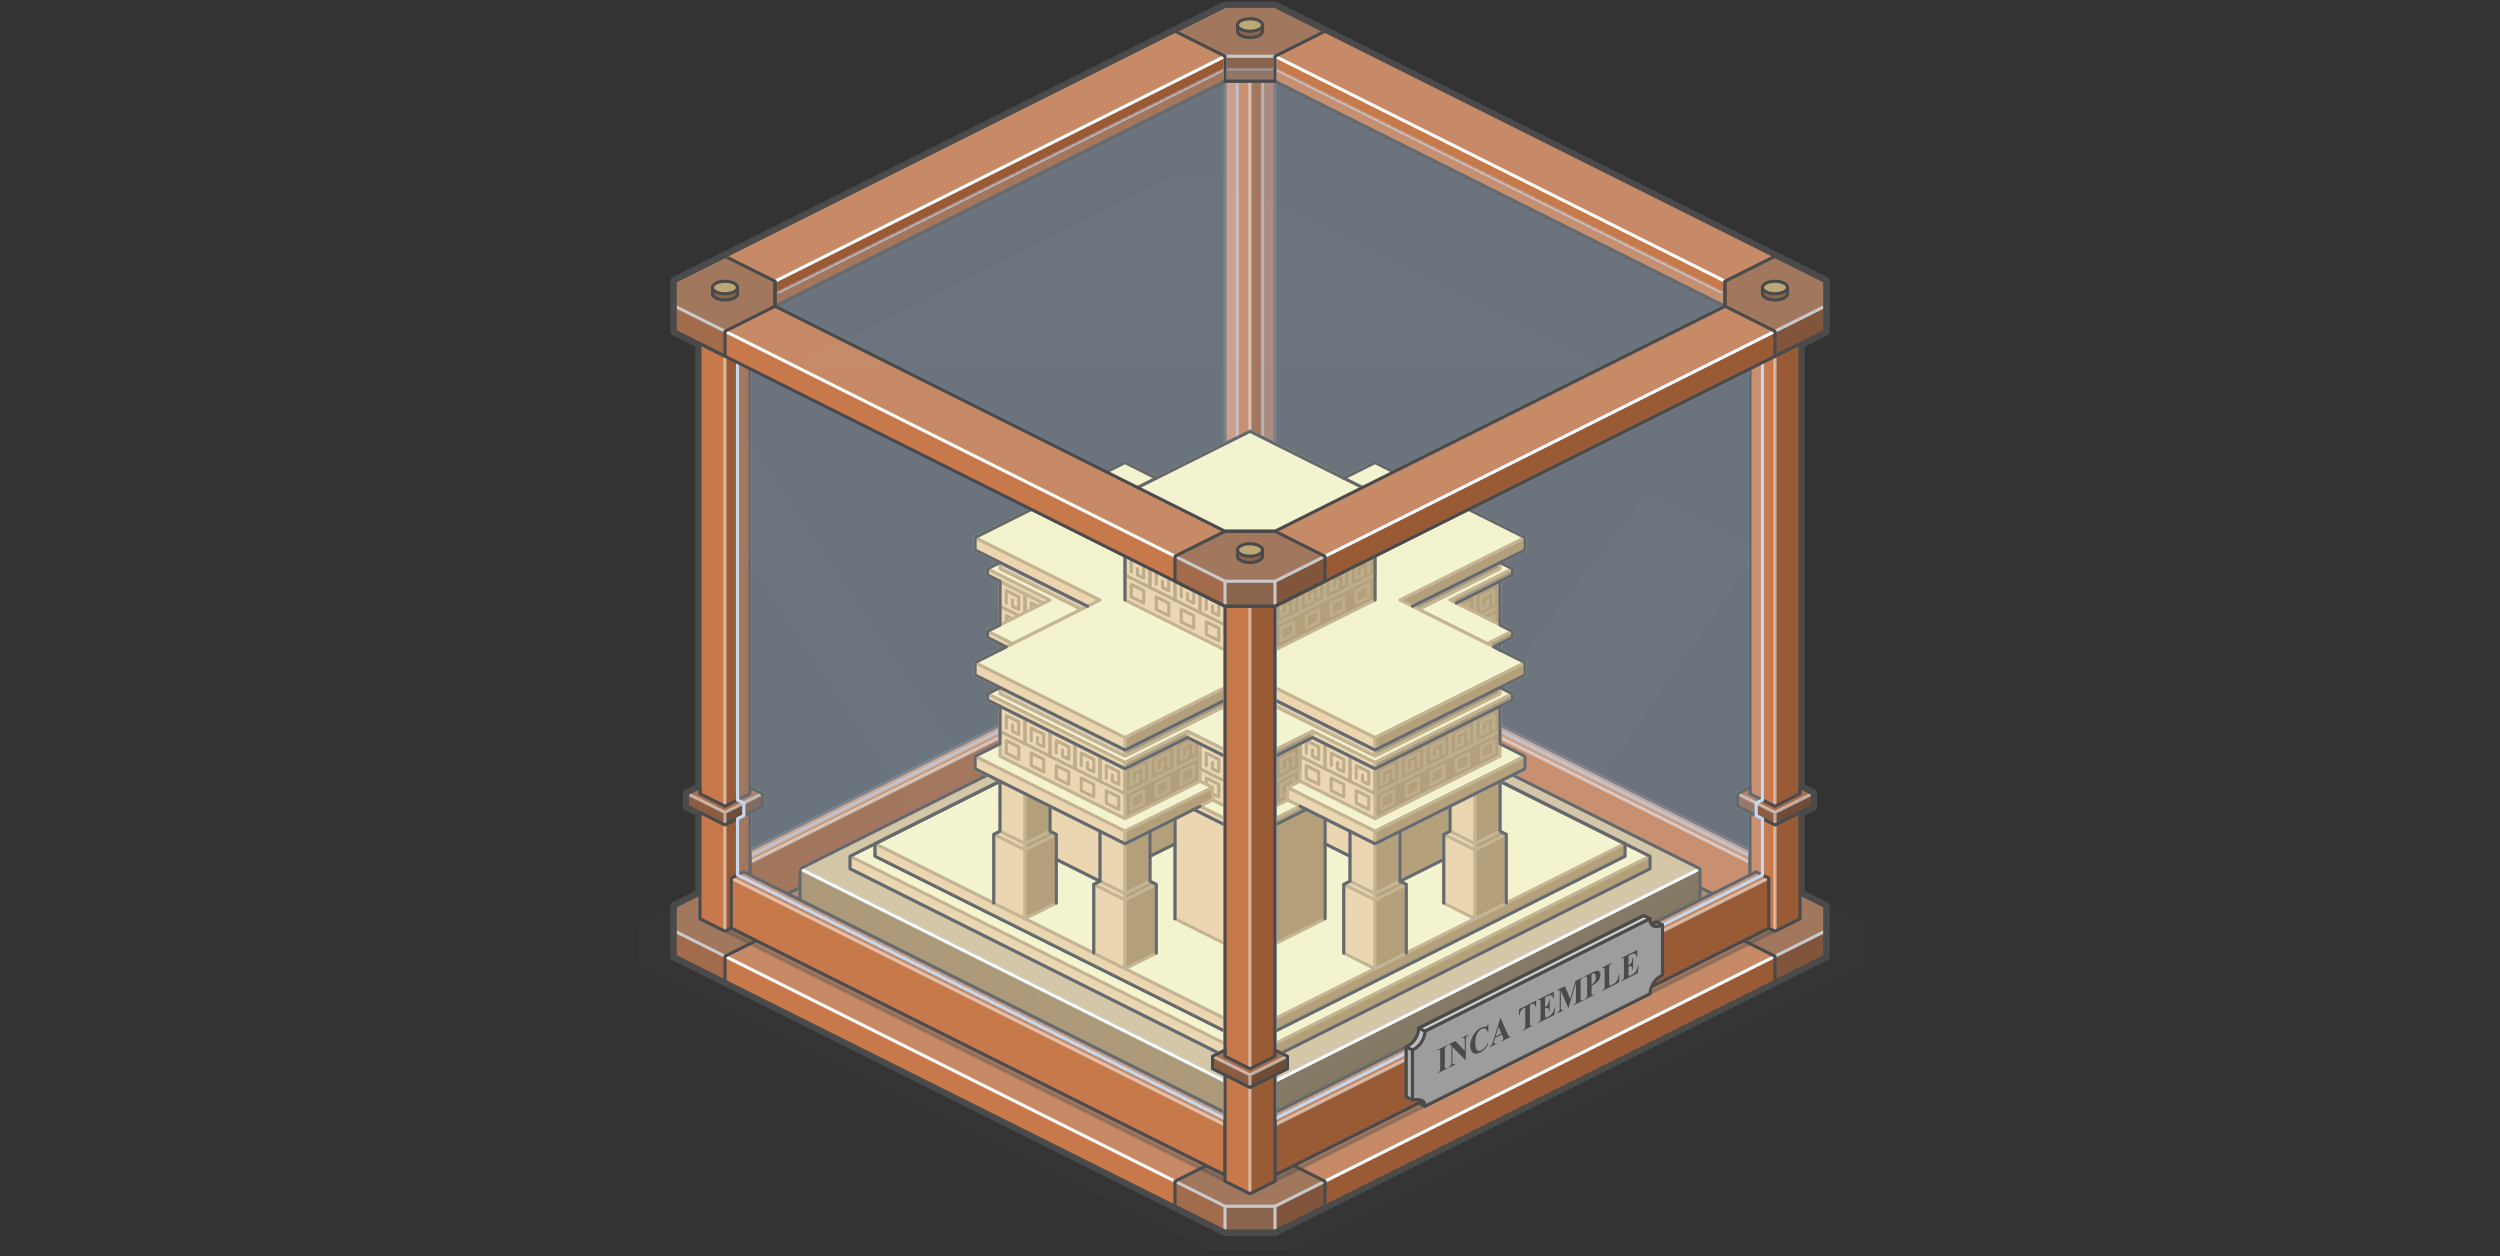 <?xml version="1.0" encoding="UTF-8"?>
<svg width="800px" height="402px" viewBox="0 0 800 402" version="1.1" xmlns="http://www.w3.org/2000/svg" xmlns:xlink="http://www.w3.org/1999/xlink">
    <rect x="0" y="0" width="800" height="402" fill="#333333" stroke="none"/>
    <!-- Generator: Sketch 53.2 (72643) - https://sketchapp.com -->
    <title>5-0</title>
    <desc>Created with Sketch.</desc>
    <defs>
        <polygon id="path-1" points="0 184 0 166 2 165 2 161 0 160 0 0 160 80 156 82 156 240 152 242 152 246 156 248 156 262"></polygon>
        <polygon id="path-3" points="0 184 0 166 2 165 2 161 0 160 0 0 160 80 156 82 156 240 152 242 152 246 156 248 156 262"></polygon>
        <polygon id="path-5" points="0 72 144 0 160 0 304 72 304 76 160 148 144 148 0 76"></polygon>
    </defs>
    <g id="5-0" stroke="none" stroke-width="1" fill="none" fill-rule="evenodd">
        <g id="INCA-TEMPLE" transform="translate(205, 2)">
            <polygon id="Path-25" stroke="#4A4A4A" stroke-width="3" stroke-linecap="round" stroke-linejoin="round" points="11 88 11 104 19 108 19 250 15 252 15 256 19 258 19 284 11 288 11 304 187 392 203 392 379 304 379 288 371 284 371 258 375 256 375 252 371 250 371 108 379 104 379 88 203 0 187 0"></polygon>
            <polygon id="Path-24" stroke="#4A4A4A" fill="#4A4A4A" opacity="0.1" stroke-linecap="round" stroke-linejoin="round" points="-6.31088724e-30 294 -6.31088724e-30 306 183 398 207 398 391 306 391 294 195 196"></polygon>
            <g id="底座" transform="translate(11, 200)">
                <polygon id="Path-128" fill="#C68A67" points="2.27456942e-13 88 0 96 176 184 192 184 368 96 368 88 192 0 176 0"></polygon>
                <rect id="Rectangle-6" fill="#A76F4F" x="176" y="184" width="16" height="8"></rect>
                <polygon id="Path-129" fill="#C7794C" points="0 96 0 104 176 192 176 184"></polygon>
                <polygon id="Path-129-Copy" fill="#995A36" transform="translate(280, 144) scale(-1, 1) translate(-280, -144) " points="192 96 192 104 368 192 368 184"></polygon>
                <polyline id="Path-130" stroke="#FFFFFF" stroke-linecap="round" stroke-linejoin="round" points="0 96 176 184 192 184 368 96"></polyline>
                <path d="M176,184 L176,192" id="Path-131" stroke="#FFFFFF" stroke-linecap="round" stroke-linejoin="round"></path>
                <path d="M192,184 L192,192" id="Path-131-Copy" stroke="#FFFFFF" stroke-linecap="round" stroke-linejoin="round"></path>
                <polygon id="Path-11" stroke="#4A4A4A" stroke-linecap="round" stroke-linejoin="round" points="0 104 0 88 176 0 192 0 368 88 368 104 192 192 176 192"></polygon>
                <polygon id="Path-17" stroke="#4A4A4A" fill-opacity="0.3" fill="#4A4A4A" stroke-linecap="round" stroke-linejoin="round" points="176 168 160 176 160 184 176 192 192 192 208 184 208 176 192 168"></polygon>
                <polygon id="Path-18" stroke="#4A4A4A" fill-opacity="0.3" fill="#4A4A4A" stroke-linecap="round" stroke-linejoin="round" points="336 96 352 104 352 112 368 104 368 88 352 80 336 88"></polygon>
                <polygon id="Path-19" stroke="#4A4A4A" fill-opacity="0.3" fill="#4A4A4A" stroke-linecap="round" stroke-linejoin="round" points="160 8 176 16 176 24 192 24 192 16 208 8 192 0 176 0"></polygon>
                <polygon id="Path-20" stroke="#4A4A4A" fill-opacity="0.3" fill="#4A4A4A" stroke-linecap="round" stroke-linejoin="round" points="32 88 16 80 0 88 0 104 16 112 16 104 32 96"></polygon>
                <polygon id="Path-166" stroke="#4A4A4A" fill="#4A4A4A" opacity="0.3" stroke-linecap="round" stroke-linejoin="round" points="8 92 184 180 360 92 184 4"></polygon>
            </g>
            <g id="玻璃罩后面" transform="translate(31, 8)">
                <g id="一根柱子" transform="translate(152, 0)">
                    <g id="Group-3" transform="translate(4, 0)">
                        <polygon id="Path-124" fill="#C7794C" points="0 0 0 200 8 204 8 4"></polygon>
                        <polygon id="Path-124-Copy" fill="#995A36" transform="translate(12, 102) scale(-1, 1) translate(-12, -102) " points="8 0 8 200 16 204 16 4"></polygon>
                        <path d="M8,4 L8,204" id="Path-123" stroke="#FFFFFF" opacity="0.5" stroke-linecap="round" stroke-linejoin="round"></path>
                        <polygon id="Path-8" stroke="#4A4A4A" stroke-linecap="round" stroke-linejoin="round" points="0 0 0 200 8 204 16 200 16 0 8 4"></polygon>
                    </g>
                    <g id="Group-4" transform="translate(0, 158)">
                        <polygon id="Path-125" fill="#A56F50" points="4 2 12 6 20 2 20 0 24 2 12 8 0 2 4 0"></polygon>
                        <polygon id="Path-126" fill="#8A5D43" points="0 2 0 6 12 12 12 8"></polygon>
                        <polygon id="Path-126-Copy" fill="#6F4C37" transform="translate(18, 7) scale(-1, 1) translate(-18, -7) " points="12 2 12 6 24 12 24 8"></polygon>
                        <polyline id="Path-9" stroke="#FFFFFF" opacity="0.5" stroke-linecap="round" stroke-linejoin="round" points="0 2 12 8 24 2 12 8 12 12"></polyline>
                        <polygon id="Path-10" stroke="#4A4A4A" stroke-linecap="round" stroke-linejoin="round" points="4 5.68434189e-14 0 2 0 6 12 12 24 6 24 2 20 0 20 2 12 6 4 2"></polygon>
                    </g>
                </g>
                <g id="Group-7-Copy" transform="translate(4, 185)">
                    <polygon id="Path-162" fill="#995A36" transform="translate(79, 49.5) scale(-1, 1) translate(-79, -49.5) " points="0 18 0 2 158 81 158 97"></polygon>
                    <polygon id="Path-163" fill="#C68A67" transform="translate(79, 40.5) scale(-1, 1) translate(-79, -40.5) " points="0 2 4 0 158 77 158 81"></polygon>
                    <path d="M0,2 L158,81" id="Path-164" stroke="#FFFFFF" opacity="0.5" stroke-linecap="round" stroke-linejoin="round" transform="translate(79, 41.5) scale(-1, 1) translate(-79, -41.5) "></path>
                    <polygon id="Path-165" stroke="#4A4A4A" stroke-linecap="round" stroke-linejoin="round" transform="translate(79, 48.5) scale(-1, 1) translate(-79, -48.5) " points="4 0 0 2 0 18 158 97 158 77"></polygon>
                </g>
                <g id="Group-6" transform="translate(166, 185)">
                    <polygon id="Path-162" fill="#C7794C" points="0 18 0 2 158 81 158 97"></polygon>
                    <polygon id="Path-163" fill="#C68A67" points="0 2 4 0 158 77 158 81"></polygon>
                    <path d="M0,2 L158,81" id="Path-164" stroke="#FFFFFF" opacity="0.5" stroke-linecap="round" stroke-linejoin="round"></path>
                    <polygon id="Path-165" stroke="#4A4A4A" stroke-linecap="round" stroke-linejoin="round" points="4 0 0 2 0 18 158 97 158 77"></polygon>
                </g>
                <polygon id="Path-127" stroke-opacity="0.49" stroke="#C3E0FF" fill-opacity="0.2" fill="#D1E8FF" stroke-linecap="round" stroke-linejoin="round" points="168 186 168 168 170 167 170 163 168 162 168 2 328 82 324 84 324 242 320 244 320 248 324 250 324 264"></polygon>
                <polygon id="Path-127-Copy" stroke-opacity="0.49" stroke="#C3E0FF" fill-opacity="0.2" fill="#D1E8FF" stroke-linecap="round" stroke-linejoin="round" transform="translate(80, 133) scale(-1, 1) translate(-80, -133) " points="0 186 0 168 2 167 2 163 0 162 0 2 160 82 156 84 156 242 152 244 152 248 156 250 156 264"></polygon>
            </g>
            <g id="Group-2" transform="translate(51, 204)">
                <polygon id="Path-121" fill="#D6BF92" points="0 72 144 144 288 72 144 0"></polygon>
                <polygon id="Path-122" fill="#A48659" points="0 72 0 88 144 160 144 144"></polygon>
                <polygon id="Path-122-Copy" fill="#725E3F" transform="translate(216, 116) scale(-1, 1) translate(-216, -116) " points="144 72 144 88 288 160 288 144"></polygon>
                <polyline id="Path-6" stroke="#FFFFFF" stroke-linecap="round" stroke-linejoin="round" points="0 72 144 144 288 72 144 144 144 152 144 160"></polyline>
                <polygon id="Path-7" stroke="#4A4A4A" stroke-linecap="round" stroke-linejoin="round" points="0 88 144 160 288 88 288 72 144 0 0 72"></polygon>
            </g>
            <g id="0" transform="translate(67, 136)" stroke-linecap="round" stroke-linejoin="round">
                <g id="Group" transform="translate(0, 72)">
                    <polygon id="Path-4" stroke="#C3A877" fill="#FCF7C3" points="0 64 128 0 256 64 128 128"></polygon>
                    <polygon id="Path-120" stroke="#C3A877" fill="#FCF7C3" points="128 120 8 60 128 0 248 60"></polygon>
                    <polygon id="Path-2" stroke="#C3A877" fill="#F3D29D" points="8 60 8 64 128 124 128 120"></polygon>
                    <polygon id="Path-2-Copy-2" stroke="#C3A877" fill="#F3D29D" points="0 64 0 68 128 132 128 128"></polygon>
                    <polygon id="Path-2-Copy" stroke="#C3A877" fill="#AD8D58" transform="translate(188, 92) scale(-1, 1) translate(-188, -92) " points="128 60 128 64 248 124 248 120"></polygon>
                    <polygon id="Path-2-Copy-3" stroke="#C3A877" fill="#AD8D58" transform="translate(192, 98) scale(-1, 1) translate(-192, -98) " points="128 64 128 68 256 132 256 128"></polygon>
                    <polygon id="Path-3" stroke="#4A4A4A" points="128 124 248 64 248 60 128 0 8 60 8 64"></polygon>
                    <polygon id="Path-5" stroke="#4A4A4A" points="0 64 0 68 128 132 256 68 256 64 128 0"></polygon>
                </g>
                <g id="屋顶" transform="translate(40, 0)">
                    <path d="M136,106 L136,144 L112,132 L112,92 L136,104 L136,106 Z M88,82 L88,120 L64,108 L64,68 L88,80 L88,82 Z" id="Combined-Shape-Copy-3" stroke="#C3A877" fill="#F3D29D"></path>
                    <path d="M112,106 L112,144 L88,132 L88,92 L112,104 L112,106 Z M64,82 L64,120 L40,108 L40,68 L64,80 L64,82 Z" id="Combined-Shape-Copy-2" stroke="#C3A877" fill="#AD8D58" transform="translate(76, 106) scale(-1, 1) translate(-76, -106) "></path>
                    <path d="M88,130 L88,168 L64,156 L64,116 L88,128 L88,130 Z M40,106 L40,144 L16,132 L16,92 L40,104 L40,106 Z" id="Combined-Shape" stroke="#C3A877" fill="#F3D29D"></path>
                    <path d="M160,130 L160,168 L136,156 L136,116 L160,128 L160,130 Z M112,106 L112,144 L88,132 L88,92 L112,104 L112,106 Z" id="Combined-Shape-Copy" stroke="#C3A877" fill="#AD8D58" transform="translate(124, 130) scale(-1, 1) translate(-124, -130) "></path>
                    <g id="Group-20" transform="translate(6, 104)" stroke="#C3A877">
                        <polygon id="Path-101" fill="#F3D29D" points="2 0 2 24 10 28 10 4"></polygon>
                        <polygon id="Path-101-Copy" fill="#AD8D58" transform="translate(14, 14) scale(-1, 1) translate(-14, -14) " points="10 0 10 24 18 28 18 4"></polygon>
                        <polygon id="Path-102" fill="#F3D29D" points="2 24 0 25 10 30 10 28"></polygon>
                        <polygon id="Path-103" fill="#AD8D58" points="10 28 18 24 20 25 10 30"></polygon>
                        <polygon id="Path-104" fill="#F3D29D" points="10 30 10 52 0 47 0 25"></polygon>
                        <polygon id="Path-104-Copy" fill="#AD8D58" transform="translate(15, 38.5) scale(-1, 1) translate(-15, -38.5) " points="20 30 20 52 10 47 10 25"></polygon>
                    </g>
                    <g id="Group-20-Copy-3" transform="translate(150, 104)" stroke="#C3A877">
                        <polygon id="Path-101" fill="#F3D29D" points="2 0 2 24 10 28 10 4"></polygon>
                        <polygon id="Path-101-Copy" fill="#AD8D58" transform="translate(14, 14) scale(-1, 1) translate(-14, -14) " points="10 0 10 24 18 28 18 4"></polygon>
                        <polygon id="Path-102" fill="#F3D29D" points="2 24 0 25 10 30 10 28"></polygon>
                        <polygon id="Path-103" fill="#AD8D58" points="10 28 18 24 20 25 10 30"></polygon>
                        <polygon id="Path-104" fill="#F3D29D" points="10 30 10 52 0 47 0 25"></polygon>
                        <polygon id="Path-104-Copy" fill="#AD8D58" transform="translate(15, 38.5) scale(-1, 1) translate(-15, -38.5) " points="20 30 20 52 10 47 10 25"></polygon>
                    </g>
                    <g id="Group-20-Copy" transform="translate(38, 120)" stroke="#C3A877">
                        <polygon id="Path-101" fill="#F3D29D" points="2 0 2 24 10 28 10 4"></polygon>
                        <polygon id="Path-101-Copy" fill="#AD8D58" transform="translate(14, 14) scale(-1, 1) translate(-14, -14) " points="10 0 10 24 18 28 18 4"></polygon>
                        <polygon id="Path-102" fill="#F3D29D" points="2 24 0 25 10 30 10 28"></polygon>
                        <polygon id="Path-103" fill="#AD8D58" points="10 28 18 24 20 25 10 30"></polygon>
                        <polygon id="Path-104" fill="#F3D29D" points="10 30 10 52 0 47 0 25"></polygon>
                        <polygon id="Path-104-Copy" fill="#AD8D58" transform="translate(15, 38.5) scale(-1, 1) translate(-15, -38.5) " points="20 30 20 52 10 47 10 25"></polygon>
                    </g>
                    <g id="Group-20-Copy-2" transform="translate(118, 120)" stroke="#C3A877">
                        <polygon id="Path-101" fill="#F3D29D" points="2 0 2 24 10 28 10 4"></polygon>
                        <polygon id="Path-101-Copy" fill="#AD8D58" transform="translate(14, 14) scale(-1, 1) translate(-14, -14) " points="10 0 10 24 18 28 18 4"></polygon>
                        <polygon id="Path-102" fill="#F3D29D" points="2 24 0 25 10 30 10 28"></polygon>
                        <polygon id="Path-103" fill="#AD8D58" points="10 28 18 24 20 25 10 30"></polygon>
                        <polygon id="Path-104" fill="#F3D29D" points="10 30 10 52 0 47 0 25"></polygon>
                        <polygon id="Path-104-Copy" fill="#AD8D58" transform="translate(15, 38.5) scale(-1, 1) translate(-15, -38.5) " points="20 30 20 52 10 47 10 25"></polygon>
                    </g>
                    <g id="Group-19" transform="translate(8, 48)">
                        <g id="Group-13-Copy">
                            <polygon id="Path-83" stroke="#C3A877" fill="#F3D29D" points="0 16 0 0 40 20 40 36"></polygon>
                            <g id="Group-15" stroke="#B99F70">
                                <g id="Group-14-Copy-5">
                                    <polygon id="Path-90" points="0 8 0 0 8 4 8 12"></polygon>
                                    <polyline id="Path-91" points="2 7 2 3 6 5 6 9 4 8 4 6"></polyline>
                                </g>
                                <g id="Group-14-Copy-6" transform="translate(8, 4)">
                                    <polygon id="Path-90" points="0 8 0 0 8 4 8 12"></polygon>
                                    <polyline id="Path-91" points="2 7 2 3 6 5 6 9 4 8 4 6"></polyline>
                                </g>
                                <g id="Group-14-Copy-7" transform="translate(16, 8)">
                                    <polygon id="Path-90" points="0 8 0 0 8 4 8 12"></polygon>
                                    <polyline id="Path-91" points="2 7 2 3 6 5 6 9 4 8 4 6"></polyline>
                                </g>
                                <g id="Group-14-Copy-8" transform="translate(24, 12)">
                                    <polygon id="Path-90" points="0 8 0 0 8 4 8 12"></polygon>
                                    <polyline id="Path-91" points="2 7 2 3 6 5 6 9 4 8 4 6"></polyline>
                                </g>
                                <g id="Group-14-Copy-9" transform="translate(32, 16)">
                                    <polygon id="Path-90" points="0 8 0 0 8 4 8 12"></polygon>
                                    <polyline id="Path-91" points="2 7 2 3 6 5 6 9 4 8 4 6"></polyline>
                                </g>
                            </g>
                            <g id="Group-17" transform="translate(2, 11)" stroke="#B99F70">
                                <polygon id="Path-92" points="0 0 2.27373675e-13 4 4 6 4 2"></polygon>
                                <polygon id="Path-92-Copy" points="8 4 8 8 12 10 12 6"></polygon>
                                <polygon id="Path-92-Copy-2" points="16 8 16 12 20 14 20 10"></polygon>
                                <polygon id="Path-92-Copy-3" points="24 12 24 16 28 18 28 14"></polygon>
                                <polygon id="Path-92-Copy-4" points="32 16 32 20 36 22 36 18"></polygon>
                            </g>
                        </g>
                        <g id="Group-13-Copy-3" transform="translate(0, 20)">
                            <polygon id="Path-83" stroke="#C3A877" fill="#F3D29D" points="0 16 0 0 40 20 40 36"></polygon>
                            <g id="Group-15" stroke="#B99F70">
                                <g id="Group-14-Copy-5">
                                    <polygon id="Path-90" points="0 8 0 0 8 4 8 12"></polygon>
                                    <polyline id="Path-91" points="2 7 2 3 6 5 6 9 4 8 4 6"></polyline>
                                </g>
                                <g id="Group-14-Copy-6" transform="translate(8, 4)">
                                    <polygon id="Path-90" points="0 8 0 0 8 4 8 12"></polygon>
                                    <polyline id="Path-91" points="2 7 2 3 6 5 6 9 4 8 4 6"></polyline>
                                </g>
                                <g id="Group-14-Copy-7" transform="translate(16, 8)">
                                    <polygon id="Path-90" points="0 8 0 0 8 4 8 12"></polygon>
                                    <polyline id="Path-91" points="2 7 2 3 6 5 6 9 4 8 4 6"></polyline>
                                </g>
                                <g id="Group-14-Copy-8" transform="translate(24, 12)">
                                    <polygon id="Path-90" points="0 8 0 0 8 4 8 12"></polygon>
                                    <polyline id="Path-91" points="2 7 2 3 6 5 6 9 4 8 4 6"></polyline>
                                </g>
                                <g id="Group-14-Copy-9" transform="translate(32, 16)">
                                    <polygon id="Path-90" points="0 8 0 0 8 4 8 12"></polygon>
                                    <polyline id="Path-91" points="2 7 2 3 6 5 6 9 4 8 4 6"></polyline>
                                </g>
                            </g>
                            <g id="Group-17" transform="translate(2, 11)" stroke="#B99F70">
                                <polygon id="Path-92" points="0 0 2.27373675e-13 4 4 6 4 2"></polygon>
                                <polygon id="Path-92-Copy" points="8 4 8 8 12 10 12 6"></polygon>
                                <polygon id="Path-92-Copy-2" points="16 8 16 12 20 14 20 10"></polygon>
                                <polygon id="Path-92-Copy-3" points="24 12 24 16 28 18 28 14"></polygon>
                                <polygon id="Path-92-Copy-4" points="32 16 32 20 36 22 36 18"></polygon>
                            </g>
                        </g>
                        <g id="Group-14" transform="translate(120, 0)">
                            <polygon id="Path-83" stroke="#C3A877" fill="#AD8D58" transform="translate(20, 18) scale(-1, 1) translate(-20, -18) " points="0 16 0 0 40 20 40 36"></polygon>
                            <g id="Group-15" transform="translate(20, 14) scale(-1, 1) translate(-20, -14) " stroke="#B99F70">
                                <g id="Group-14-Copy-5">
                                    <polygon id="Path-90" points="0 8 0 0 8 4 8 12"></polygon>
                                    <polyline id="Path-91" points="2 7 2 3 6 5 6 9 4 8 4 6"></polyline>
                                </g>
                                <g id="Group-14-Copy-6" transform="translate(8, 4)">
                                    <polygon id="Path-90" points="0 8 0 0 8 4 8 12"></polygon>
                                    <polyline id="Path-91" points="2 7 2 3 6 5 6 9 4 8 4 6"></polyline>
                                </g>
                                <g id="Group-14-Copy-7" transform="translate(16, 8)">
                                    <polygon id="Path-90" points="0 8 0 0 8 4 8 12"></polygon>
                                    <polyline id="Path-91" points="2 7 2 3 6 5 6 9 4 8 4 6"></polyline>
                                </g>
                                <g id="Group-14-Copy-8" transform="translate(24, 12)">
                                    <polygon id="Path-90" points="0 8 0 0 8 4 8 12"></polygon>
                                    <polyline id="Path-91" points="2 7 2 3 6 5 6 9 4 8 4 6"></polyline>
                                </g>
                                <g id="Group-14-Copy-9" transform="translate(32, 16)">
                                    <polygon id="Path-90" points="0 8 0 0 8 4 8 12"></polygon>
                                    <polyline id="Path-91" points="2 7 2 3 6 5 6 9 4 8 4 6"></polyline>
                                </g>
                            </g>
                            <g id="Group-17" transform="translate(20, 22) scale(-1, 1) translate(-20, -22) translate(2, 11)" stroke="#B99F70">
                                <polygon id="Path-92" points="0 0 2.27373675e-13 4 4 6 4 2"></polygon>
                                <polygon id="Path-92-Copy" points="8 4 8 8 12 10 12 6"></polygon>
                                <polygon id="Path-92-Copy-2" points="16 8 16 12 20 14 20 10"></polygon>
                                <polygon id="Path-92-Copy-3" points="24 12 24 16 28 18 28 14"></polygon>
                                <polygon id="Path-92-Copy-4" points="32 16 32 20 36 22 36 18"></polygon>
                            </g>
                        </g>
                        <g id="Group-14-Copy-3" transform="translate(120, 20)">
                            <polygon id="Path-83" stroke="#C3A877" fill="#AD8D58" transform="translate(20, 18) scale(-1, 1) translate(-20, -18) " points="0 16 0 0 40 20 40 36"></polygon>
                            <g id="Group-15" transform="translate(20, 14) scale(-1, 1) translate(-20, -14) " stroke="#B99F70">
                                <g id="Group-14-Copy-5">
                                    <polygon id="Path-90" points="0 8 0 0 8 4 8 12"></polygon>
                                    <polyline id="Path-91" points="2 7 2 3 6 5 6 9 4 8 4 6"></polyline>
                                </g>
                                <g id="Group-14-Copy-6" transform="translate(8, 4)">
                                    <polygon id="Path-90" points="0 8 0 0 8 4 8 12"></polygon>
                                    <polyline id="Path-91" points="2 7 2 3 6 5 6 9 4 8 4 6"></polyline>
                                </g>
                                <g id="Group-14-Copy-7" transform="translate(16, 8)">
                                    <polygon id="Path-90" points="0 8 0 0 8 4 8 12"></polygon>
                                    <polyline id="Path-91" points="2 7 2 3 6 5 6 9 4 8 4 6"></polyline>
                                </g>
                                <g id="Group-14-Copy-8" transform="translate(24, 12)">
                                    <polygon id="Path-90" points="0 8 0 0 8 4 8 12"></polygon>
                                    <polyline id="Path-91" points="2 7 2 3 6 5 6 9 4 8 4 6"></polyline>
                                </g>
                                <g id="Group-14-Copy-9" transform="translate(32, 16)">
                                    <polygon id="Path-90" points="0 8 0 0 8 4 8 12"></polygon>
                                    <polyline id="Path-91" points="2 7 2 3 6 5 6 9 4 8 4 6"></polyline>
                                </g>
                            </g>
                            <g id="Group-17" transform="translate(20, 22) scale(-1, 1) translate(-20, -22) translate(2, 11)" stroke="#B99F70">
                                <polygon id="Path-92" points="0 0 2.27373675e-13 4 4 6 4 2"></polygon>
                                <polygon id="Path-92-Copy" points="8 4 8 8 12 10 12 6"></polygon>
                                <polygon id="Path-92-Copy-2" points="16 8 16 12 20 14 20 10"></polygon>
                                <polygon id="Path-92-Copy-3" points="24 12 24 16 28 18 28 14"></polygon>
                                <polygon id="Path-92-Copy-4" points="32 16 32 20 36 22 36 18"></polygon>
                            </g>
                        </g>
                        <g id="Group-14-Copy" transform="translate(120, 40)">
                            <polygon id="Path-83" stroke="#C3A877" fill="#AD8D58" transform="translate(20, 18) scale(-1, 1) translate(-20, -18) " points="0 16 0 0 40 20 40 36"></polygon>
                            <g id="Group-15" transform="translate(20, 14) scale(-1, 1) translate(-20, -14) " stroke="#B99F70">
                                <g id="Group-14-Copy-5">
                                    <polygon id="Path-90" points="0 8 0 0 8 4 8 12"></polygon>
                                    <polyline id="Path-91" points="2 7 2 3 6 5 6 9 4 8 4 6"></polyline>
                                </g>
                                <g id="Group-14-Copy-6" transform="translate(8, 4)">
                                    <polygon id="Path-90" points="0 8 0 0 8 4 8 12"></polygon>
                                    <polyline id="Path-91" points="2 7 2 3 6 5 6 9 4 8 4 6"></polyline>
                                </g>
                                <g id="Group-14-Copy-7" transform="translate(16, 8)">
                                    <polygon id="Path-90" points="0 8 0 0 8 4 8 12"></polygon>
                                    <polyline id="Path-91" points="2 7 2 3 6 5 6 9 4 8 4 6"></polyline>
                                </g>
                                <g id="Group-14-Copy-8" transform="translate(24, 12)">
                                    <polygon id="Path-90" points="0 8 0 0 8 4 8 12"></polygon>
                                    <polyline id="Path-91" points="2 7 2 3 6 5 6 9 4 8 4 6"></polyline>
                                </g>
                                <g id="Group-14-Copy-9" transform="translate(32, 16)">
                                    <polygon id="Path-90" points="0 8 0 0 8 4 8 12"></polygon>
                                    <polyline id="Path-91" points="2 7 2 3 6 5 6 9 4 8 4 6"></polyline>
                                </g>
                            </g>
                            <g id="Group-17" transform="translate(20, 22) scale(-1, 1) translate(-20, -22) translate(2, 11)" stroke="#B99F70">
                                <polygon id="Path-92" points="0 0 2.27373675e-13 4 4 6 4 2"></polygon>
                                <polygon id="Path-92-Copy" points="8 4 8 8 12 10 12 6"></polygon>
                                <polygon id="Path-92-Copy-2" points="16 8 16 12 20 14 20 10"></polygon>
                                <polygon id="Path-92-Copy-3" points="24 12 24 16 28 18 28 14"></polygon>
                                <polygon id="Path-92-Copy-4" points="32 16 32 20 36 22 36 18"></polygon>
                            </g>
                        </g>
                        <g id="Group-14-Copy-2" transform="translate(40, 40)">
                            <polygon id="Path-83" stroke="#C3A877" fill="#AD8D58" transform="translate(20, 18) scale(-1, 1) translate(-20, -18) " points="0 16 0 0 40 20 40 36"></polygon>
                            <g id="Group-15" transform="translate(20, 14) scale(-1, 1) translate(-20, -14) " stroke="#B99F70">
                                <g id="Group-14-Copy-5">
                                    <polygon id="Path-90" points="0 8 0 0 8 4 8 12"></polygon>
                                    <polyline id="Path-91" points="2 7 2 3 6 5 6 9 4 8 4 6"></polyline>
                                </g>
                                <g id="Group-14-Copy-6" transform="translate(8, 4)">
                                    <polygon id="Path-90" points="0 8 0 0 8 4 8 12"></polygon>
                                    <polyline id="Path-91" points="2 7 2 3 6 5 6 9 4 8 4 6"></polyline>
                                </g>
                                <g id="Group-14-Copy-7" transform="translate(16, 8)">
                                    <polygon id="Path-90" points="0 8 0 0 8 4 8 12"></polygon>
                                    <polyline id="Path-91" points="2 7 2 3 6 5 6 9 4 8 4 6"></polyline>
                                </g>
                                <g id="Group-14-Copy-8" transform="translate(24, 12)">
                                    <polygon id="Path-90" points="0 8 0 0 8 4 8 12"></polygon>
                                    <polyline id="Path-91" points="2 7 2 3 6 5 6 9 4 8 4 6"></polyline>
                                </g>
                                <g id="Group-14-Copy-9" transform="translate(32, 16)">
                                    <polygon id="Path-90" points="0 8 0 0 8 4 8 12"></polygon>
                                    <polyline id="Path-91" points="2 7 2 3 6 5 6 9 4 8 4 6"></polyline>
                                </g>
                            </g>
                            <g id="Group-17" transform="translate(20, 22) scale(-1, 1) translate(-20, -22) translate(2, 11)" stroke="#B99F70">
                                <polygon id="Path-92" points="0 0 2.27373675e-13 4 4 6 4 2"></polygon>
                                <polygon id="Path-92-Copy" points="8 4 8 8 12 10 12 6"></polygon>
                                <polygon id="Path-92-Copy-2" points="16 8 16 12 20 14 20 10"></polygon>
                                <polygon id="Path-92-Copy-3" points="24 12 24 16 28 18 28 14"></polygon>
                                <polygon id="Path-92-Copy-4" points="32 16 32 20 36 22 36 18"></polygon>
                            </g>
                        </g>
                        <g id="Group-13" transform="translate(0, 40)">
                            <polygon id="Path-83" stroke="#C3A877" fill="#F3D29D" points="0 16 0 0 40 20 40 36"></polygon>
                            <g id="Group-15" stroke="#B99F70">
                                <g id="Group-14-Copy-5">
                                    <polygon id="Path-90" points="0 8 0 0 8 4 8 12"></polygon>
                                    <polyline id="Path-91" points="2 7 2 3 6 5 6 9 4 8 4 6"></polyline>
                                </g>
                                <g id="Group-14-Copy-6" transform="translate(8, 4)">
                                    <polygon id="Path-90" points="0 8 0 0 8 4 8 12"></polygon>
                                    <polyline id="Path-91" points="2 7 2 3 6 5 6 9 4 8 4 6"></polyline>
                                </g>
                                <g id="Group-14-Copy-7" transform="translate(16, 8)">
                                    <polygon id="Path-90" points="0 8 0 0 8 4 8 12"></polygon>
                                    <polyline id="Path-91" points="2 7 2 3 6 5 6 9 4 8 4 6"></polyline>
                                </g>
                                <g id="Group-14-Copy-8" transform="translate(24, 12)">
                                    <polygon id="Path-90" points="0 8 0 0 8 4 8 12"></polygon>
                                    <polyline id="Path-91" points="2 7 2 3 6 5 6 9 4 8 4 6"></polyline>
                                </g>
                                <g id="Group-14-Copy-9" transform="translate(32, 16)">
                                    <polygon id="Path-90" points="0 8 0 0 8 4 8 12"></polygon>
                                    <polyline id="Path-91" points="2 7 2 3 6 5 6 9 4 8 4 6"></polyline>
                                </g>
                            </g>
                            <g id="Group-17" transform="translate(2, 11)" stroke="#B99F70">
                                <polygon id="Path-92" points="0 0 2.27373675e-13 4 4 6 4 2"></polygon>
                                <polygon id="Path-92-Copy" points="8 4 8 8 12 10 12 6"></polygon>
                                <polygon id="Path-92-Copy-2" points="16 8 16 12 20 14 20 10"></polygon>
                                <polygon id="Path-92-Copy-3" points="24 12 24 16 28 18 28 14"></polygon>
                                <polygon id="Path-92-Copy-4" points="32 16 32 20 36 22 36 18"></polygon>
                            </g>
                        </g>
                        <g id="Group-13" transform="translate(64, 52)">
                            <polygon id="Path-83" stroke="#C3A877" fill="#F3D29D" points="0 16 0 0 16 8 16 24"></polygon>
                            <g id="Group-15" stroke="#B99F70">
                                <g id="Group-14-Copy-5">
                                    <polygon id="Path-90" points="0 8 0 0 8 4 8 12"></polygon>
                                    <polyline id="Path-91" points="2 7 2 3 6 5 6 9 4 8 4 6"></polyline>
                                </g>
                                <g id="Group-14-Copy-6" transform="translate(8, 4)">
                                    <polygon id="Path-90" points="0 8 0 0 8 4 8 12"></polygon>
                                    <polyline id="Path-91" points="2 7 2 3 6 5 6 9 4 8 4 6"></polyline>
                                </g>
                            </g>
                            <g id="Group-17" transform="translate(2, 11)" stroke="#B99F70">
                                <polygon id="Path-92" points="0 0 2.27373675e-13 4 4 6 4 2"></polygon>
                                <polygon id="Path-92-Copy" points="8 4 8 8 12 10 12 6"></polygon>
                            </g>
                        </g>
                        <g id="Group-13-Copy-2" transform="translate(80, 40)">
                            <polygon id="Path-83" stroke="#C3A877" fill="#F3D29D" points="0 16 0 0 40 20 40 36"></polygon>
                            <g id="Group-15" stroke="#B99F70">
                                <g id="Group-14-Copy-5">
                                    <polygon id="Path-90" points="0 8 0 0 8 4 8 12"></polygon>
                                    <polyline id="Path-91" points="2 7 2 3 6 5 6 9 4 8 4 6"></polyline>
                                </g>
                                <g id="Group-14-Copy-6" transform="translate(8, 4)">
                                    <polygon id="Path-90" points="0 8 0 0 8 4 8 12"></polygon>
                                    <polyline id="Path-91" points="2 7 2 3 6 5 6 9 4 8 4 6"></polyline>
                                </g>
                                <g id="Group-14-Copy-7" transform="translate(16, 8)">
                                    <polygon id="Path-90" points="0 8 0 0 8 4 8 12"></polygon>
                                    <polyline id="Path-91" points="2 7 2 3 6 5 6 9 4 8 4 6"></polyline>
                                </g>
                                <g id="Group-14-Copy-8" transform="translate(24, 12)">
                                    <polygon id="Path-90" points="0 8 0 0 8 4 8 12"></polygon>
                                    <polyline id="Path-91" points="2 7 2 3 6 5 6 9 4 8 4 6"></polyline>
                                </g>
                                <g id="Group-14-Copy-9" transform="translate(32, 16)">
                                    <polygon id="Path-90" points="0 8 0 0 8 4 8 12"></polygon>
                                    <polyline id="Path-91" points="2 7 2 3 6 5 6 9 4 8 4 6"></polyline>
                                </g>
                            </g>
                            <g id="Group-17" transform="translate(2, 11)" stroke="#B99F70">
                                <polygon id="Path-92" points="0 0 2.27373675e-13 4 4 6 4 2"></polygon>
                                <polygon id="Path-92-Copy" points="8 4 8 8 12 10 12 6"></polygon>
                                <polygon id="Path-92-Copy-2" points="16 8 16 12 20 14 20 10"></polygon>
                                <polygon id="Path-92-Copy-3" points="24 12 24 16 28 18 28 14"></polygon>
                                <polygon id="Path-92-Copy-4" points="32 16 32 20 36 22 36 18"></polygon>
                            </g>
                        </g>
                        <g id="Group-13" transform="translate(88, 64) scale(-1, 1) translate(-88, -64) translate(80, 52)">
                            <polygon id="Path-83" stroke="#C3A877" fill="#AD8D58" points="0 16 0 0 16 8 16 24"></polygon>
                            <g id="Group-15" stroke="#B99F70">
                                <g id="Group-14-Copy-5">
                                    <polygon id="Path-90" points="0 8 0 0 8 4 8 12"></polygon>
                                    <polyline id="Path-91" points="2 7 2 3 6 5 6 9 4 8 4 6"></polyline>
                                </g>
                                <g id="Group-14-Copy-6" transform="translate(8, 4)">
                                    <polygon id="Path-90" points="0 8 0 0 8 4 8 12"></polygon>
                                    <polyline id="Path-91" points="2 7 2 3 6 5 6 9 4 8 4 6"></polyline>
                                </g>
                            </g>
                            <g id="Group-17" transform="translate(2, 11)" stroke="#B99F70">
                                <polygon id="Path-92" points="0 0 2.27373675e-13 4 4 6 4 2"></polygon>
                                <polygon id="Path-92-Copy" points="8 4 8 8 12 10 12 6"></polygon>
                            </g>
                        </g>
                    </g>
                    <g id="2" transform="translate(0, 22)" stroke="#C3A877">
                        <polygon id="Path-63" fill="#DFC8A2" points="8 20 8 22 34 35 36 34"></polygon>
                        <polygon id="Path-64" fill="#DFC8A2" points="8 60 8 62 48 82 48 80"></polygon>
                        <polygon id="Path-65" fill="#9D8660" points="48 82 88 62 88 60 48 80"></polygon>
                        <polygon id="Path-66" fill="#DFC8A2" points="88 62 128 82 128 80 88 60"></polygon>
                        <polygon id="Path-67" fill="#9D8660" points="128 82 168 62 168 60 128 80"></polygon>
                        <polygon id="Path-68" fill="#9D8660" points="142 35 168 22 168 20 140 34"></polygon>
                        <polygon id="Path-70" fill="#FCF7C3" points="8 60 4 62 48 84 68 74 88 84 108 74 128 84 172 62 168 60 168 62 128 82 88 62 48 82 8 62"></polygon>
                        <polygon id="Path-78" fill="#FCF7C3" points="80 4 88 0 96 4 88 8"></polygon>
                        <polygon id="Path-72" fill="#F3D29D" points="4 22 4 24 24 34 24 32"></polygon>
                        <polygon id="Path-73" fill="#F3D29D" points="4 62 4 64 48 86 48 84"></polygon>
                        <polygon id="Path-74" fill="#F3D29D" points="108 74 108 76 128 86 128 84"></polygon>
                        <polygon id="Path-75" fill="#9D8660" points="68 74 48 84 48 86 68 76"></polygon>
                        <polygon id="Path-76" fill="#9D8660" points="128 84 172 62 172 64 128 86"></polygon>
                        <polygon id="Path-77" fill="#9D8660" points="152 34 172 24 172 22 152 32"></polygon>
                        <polygon id="Path-69" fill="#FCF7C3" points="8 20 4 22 24 32 4 42 12 46 34 35 8 22"></polygon>
                        <polygon id="Path-71" fill="#FCF7C3" points="168 20 172 22 152 32 172 42 164 46 142 35 168 22"></polygon>
                        <polygon id="Path-79" fill="#F3D29D" points="68 74 68 76 88 86 88 84"></polygon>
                        <polygon id="Path-80" fill="#9D8660" points="88 86 108 76 108 74 88 84"></polygon>
                        <polygon id="Path-81" fill="#9D8660" points="172 42 172 44 166 47 164 46"></polygon>
                        <polygon id="Path-82" fill="#F3D29D" points="4 42 4 44 10 47 12 46"></polygon>
                        <polygon id="Path-93" fill="#FCF7C3" points="8 78 0 82 48 106 76 92 72 90 48 102 8 82"></polygon>
                        <polygon id="Path-93-Copy" fill="#FCF7C3" transform="translate(138, 92) scale(-1, 1) translate(-138, -92) " points="108 78 100 82 148 106 176 92 172 90 148 102 108 82"></polygon>
                        <polygon id="Path-94" fill="#F3D29D" points="0 82 0 86 48 110 48 106"></polygon>
                        <polygon id="Path-95" fill="#AD8D58" points="48 110 76 96 76 92 48 106"></polygon>
                        <polygon id="Path-96" fill="#F3D29D" points="100 92 100 96 128 110 128 106"></polygon>
                        <polygon id="Path-97" fill="#AD8D58" points="128 110 176 86 176 82 128 106"></polygon>
                        <path d="M76,96 C76,96 88,102 88,102 C88,102 100,96 100,96 L104,98 L88,106 L72,98 L76,96 Z" id="Path-98" fill="#FCF7C3"></path>
                        <path d="M70,99 L88,108 L88,106 L72,98 L70,99 Z" id="Path-99" fill="#F3D29D"></path>
                        <polygon id="Path-100" fill="#AD8D58" points="88 108 106 99 104 98 88 106"></polygon>
                    </g>
                    <g id="1" transform="translate(0, 10)" stroke="#C3A877">
                        <polygon id="Path-60" fill="#F3D29D" points="0 24 0 28 40 48 40 44"></polygon>
                        <polygon id="Path-60-Copy-2" fill="#F3D29D" points="88 68 88 72 128 92 128 88"></polygon>
                        <polygon id="Path-60-Copy-2" fill="#AD8D58" transform="translate(68, 80) scale(-1, 1) translate(-68, -80) " points="48 68 48 72 88 92 88 88"></polygon>
                        <polygon id="Path-60-Copy-3" fill="#AD8D58" transform="translate(156, 36) scale(-1, 1) translate(-156, -36) " points="136 24 136 28 176 48 176 44"></polygon>
                        <polygon id="Path-60-Copy" fill="#F3D29D" points="0 64 0 68 48 92 48 88"></polygon>
                        <polygon id="Path-60-Copy-4" fill="#AD8D58" transform="translate(152, 78) scale(-1, 1) translate(-152, -78) " points="128 64 128 68 176 92 176 88"></polygon>
                        <polygon id="Path-62" fill="#FCF7C3" points="40 44 0 24 48 0 88 20 128 0 176 24 136 44 176 64 128 88 88 68 48 88 0 64"></polygon>
                    </g>
                    <g id="0" transform="translate(40, 0)">
                        <polygon id="Path-83-Copy" stroke="#C3A877" fill="#AD8D58" transform="translate(68, 56) scale(-1, 1) translate(-68, -56) " points="48 54 48 38 88 58 88 74"></polygon>
                        <polygon id="Path-84" stroke="#C3A877" fill="#F3D29D" points="4 36 48 58 48 56 4 34"></polygon>
                        <polygon id="Path-84-Copy" stroke="#C3A877" fill="#AD8D58" transform="translate(70, 46) scale(-1, 1) translate(-70, -46) " points="48 36 92 58 92 56 48 34"></polygon>
                        <polygon id="Path-85" stroke="#C3A877" fill="#FCF7C3" points="8 32 4 34 48 56 92 34 88 32 88 34 48 54 8 34"></polygon>
                        <polygon id="Path-86" stroke="#C3A877" fill="#DFC8A2" points="8 34 8 32 48 52 48 54"></polygon>
                        <polygon id="Path-87" stroke="#C3A877" fill="#9D8660" points="48 52 88 32 88 34 48 54"></polygon>
                        <polygon id="Path-88" stroke="#C3A877" fill="#F3D29D" points="48 52 48 48 0 24 0 28"></polygon>
                        <polygon id="Path-88-Copy" stroke="#C3A877" fill="#AD8D58" transform="translate(72, 38) scale(-1, 1) translate(-72, -38) " points="96 52 96 48 48 24 48 28"></polygon>
                        <polygon id="Path-89" stroke="#C3A877" fill="#FCF7C3" points="0 24 48 0 96 24 48 48"></polygon>
                        <g id="Group-16" transform="translate(48, 38)" stroke="#B99F70">
                            <g id="Group-14-Copy-5" transform="translate(36, 6) scale(-1, 1) translate(-36, -6) translate(32, 0)">
                                <polygon id="Path-90" points="0 8 0 0 8 4 8 12"></polygon>
                                <polyline id="Path-91" points="2 7 2 3 6 5 6 9 4 8 4 6"></polyline>
                            </g>
                            <g id="Group-14-Copy-6" transform="translate(28, 10) scale(-1, 1) translate(-28, -10) translate(24, 4)">
                                <polygon id="Path-90" points="0 8 0 0 8 4 8 12"></polygon>
                                <polyline id="Path-91" points="2 7 2 3 6 5 6 9 4 8 4 6"></polyline>
                            </g>
                            <g id="Group-14-Copy-7" transform="translate(20, 14) scale(-1, 1) translate(-20, -14) translate(16, 8)">
                                <polygon id="Path-90" points="0 8 0 0 8 4 8 12"></polygon>
                                <polyline id="Path-91" points="2 7 2 3 6 5 6 9 4 8 4 6"></polyline>
                            </g>
                            <g id="Group-14-Copy-8" transform="translate(12, 18) scale(-1, 1) translate(-12, -18) translate(8, 12)">
                                <polygon id="Path-90" points="0 8 0 0 8 4 8 12"></polygon>
                                <polyline id="Path-91" points="2 7 2 3 6 5 6 9 4 8 4 6"></polyline>
                            </g>
                            <g id="Group-14-Copy-9" transform="translate(4, 22) scale(-1, 1) translate(-4, -22) translate(0, 16)">
                                <polygon id="Path-90" points="0 8 0 0 8 4 8 12"></polygon>
                                <polyline id="Path-91" points="2 7 2 3 6 5 6 9 4 8 4 6"></polyline>
                            </g>
                        </g>
                        <g id="Group-13" transform="translate(8, 38)">
                            <polygon id="Path-83" stroke="#C3A877" fill="#F3D29D" points="0 16 0 0 40 20 40 36"></polygon>
                            <g id="Group-15" stroke="#B99F70">
                                <g id="Group-14-Copy-5">
                                    <polygon id="Path-90" points="0 8 0 0 8 4 8 12"></polygon>
                                    <polyline id="Path-91" points="2 7 2 3 6 5 6 9 4 8 4 6"></polyline>
                                </g>
                                <g id="Group-14-Copy-6" transform="translate(8, 4)">
                                    <polygon id="Path-90" points="0 8 0 0 8 4 8 12"></polygon>
                                    <polyline id="Path-91" points="2 7 2 3 6 5 6 9 4 8 4 6"></polyline>
                                </g>
                                <g id="Group-14-Copy-7" transform="translate(16, 8)">
                                    <polygon id="Path-90" points="0 8 0 0 8 4 8 12"></polygon>
                                    <polyline id="Path-91" points="2 7 2 3 6 5 6 9 4 8 4 6"></polyline>
                                </g>
                                <g id="Group-14-Copy-8" transform="translate(24, 12)">
                                    <polygon id="Path-90" points="0 8 0 0 8 4 8 12"></polygon>
                                    <polyline id="Path-91" points="2 7 2 3 6 5 6 9 4 8 4 6"></polyline>
                                </g>
                                <g id="Group-14-Copy-9" transform="translate(32, 16)">
                                    <polygon id="Path-90" points="0 8 0 0 8 4 8 12"></polygon>
                                    <polyline id="Path-91" points="2 7 2 3 6 5 6 9 4 8 4 6"></polyline>
                                </g>
                            </g>
                            <g id="Group-17" transform="translate(2, 11)" stroke="#B99F70">
                                <polygon id="Path-92" points="0 0 2.27373675e-13 4 4 6 4 2"></polygon>
                                <polygon id="Path-92-Copy" points="8 4 8 8 12 10 12 6"></polygon>
                                <polygon id="Path-92-Copy-2" points="16 8 16 12 20 14 20 10"></polygon>
                                <polygon id="Path-92-Copy-3" points="24 12 24 16 28 18 28 14"></polygon>
                                <polygon id="Path-92-Copy-4" points="32 16 32 20 36 22 36 18"></polygon>
                            </g>
                        </g>
                        <g id="Group-18" transform="translate(50, 49)" stroke="#B99F70">
                            <polygon id="Path-92" transform="translate(34, 3) scale(-1, 1) translate(-34, -3) " points="32 0 32 4 36 6 36 2"></polygon>
                            <polygon id="Path-92-Copy" transform="translate(26, 7) scale(-1, 1) translate(-26, -7) " points="24 4 24 8 28 10 28 6"></polygon>
                            <polygon id="Path-92-Copy-2" transform="translate(18, 11) scale(-1, 1) translate(-18, -11) " points="16 8 16 12 20 14 20 10"></polygon>
                            <polygon id="Path-92-Copy-3" transform="translate(10, 15) scale(-1, 1) translate(-10, -15) " points="8 12 8 16 12 18 12 14"></polygon>
                            <polygon id="Path-92-Copy-4" transform="translate(2, 19) scale(-1, 1) translate(-2, -19) " points="-2.27373675e-13 16 1.27732358e-26 20 4 22 4 18"></polygon>
                        </g>
                    </g>
                </g>
                <g id="Group-33" transform="translate(40, 0)" stroke="#4A4A4A">
                    <path d="M6,151 L6,129 L8,128 L8,112 L0,108 L0,104 L8,100 L8,88 L4,86 L4,84 L8,82 L0,78 L0,74 L8,70 L8,68 L4,66 L4,64 L8,62 L8,48 L4,46 L4,44 L8,42 L0,38 L0,34 L48,10 L58,15 L88,0 L118,15 L128,10 L176,34 L176,38 L168,42 L172,44 L172,46 L168,48 L168,62 L172,64 L172,66 L168,68 L168,70 L176,74 L176,78 L168,82 L172,84 L172,86 L168,88 L168,100 L176,104 L176,108 L168,112 L168,128 L170,129 L170,151 M150,151 L150,137 L136,144 L138,145 L138,167" id="Path-136"></path>
                    <polyline id="Path-137" points="118 167 118 145 120 144 120 136 112 132 112 156"></polyline>
                    <polyline id="Path-138" points="64 156 64 132 56 136 56 144 58 145 58 167"></polyline>
                    <polyline id="Path-139" points="38 167 38 145 40 144 26 137 26 151"></polyline>
                    <polyline id="Path-140" points="152 120 152 128 150 129 150 137"></polyline>
                    <path d="M136,128 L136,144" id="Path-141"></path>
                    <path d="M120,128 L120,136" id="Path-142"></path>
                    <path d="M112,124 L112,132" id="Path-143"></path>
                    <path d="M64,124 L64,132" id="Path-144"></path>
                    <path d="M56,128 L56,136" id="Path-145"></path>
                    <path d="M40,128 L40,144" id="Path-146"></path>
                    <polyline id="Path-147" points="24 120 24 128 26 129 26 137"></polyline>
                    <polyline id="Path-148" points="8 112 48 132 72 120"></polyline>
                    <polyline id="Path-149" points="70 121 88 130 106 121"></polyline>
                    <polyline id="Path-150" points="104 120 128 132 168 112"></polyline>
                    <polyline id="Path-151" points="8 88 48 108 68 98 88 108 108 98 128 108 168 88"></polyline>
                    <polyline id="Path-152" points="168 82 128 102 88 82 48 102 8 82"></polyline>
                    <polyline id="Path-153" points="8 68 10 69 8 70"></polyline>
                    <polyline id="Path-154" points="168 68 166 69 168 70"></polyline>
                    <path d="M168,48 L154,55" id="Path-155"></path>
                    <path d="M168,42 L140,56" id="Path-156"></path>
                    <path d="M8,42 L36,56" id="Path-157"></path>
                    <polyline id="Path-158" points="48 54 48 38 44 36 44 34 48 32 40 28 40 24 58 15"></polyline>
                    <polyline id="Path-159" points="118 15 136 24 136 28 128 32 132 34 132 36 128 38 128 54"></polyline>
                    <polyline id="Path-160" points="128 38 88 58 48 38"></polyline>
                    <polyline id="Path-161" points="48 32 88 52 128 32"></polyline>
                </g>
            </g>
            <g id="玻璃罩前面" transform="translate(15, 92)">
                <g id="一根柱子-copy-2" transform="translate(336, 0)">
                    <g id="Group-3" transform="translate(4, 0)">
                        <polygon id="Path-124" fill="#C7794C" points="0 0 0 200 8 204 8 4"></polygon>
                        <polygon id="Path-124-Copy" fill="#995A36" transform="translate(12, 102) scale(-1, 1) translate(-12, -102) " points="8 0 8 200 16 204 16 4"></polygon>
                        <path d="M8,4 L8,204" id="Path-123" stroke="#FFFFFF" opacity="0.5" stroke-linecap="round" stroke-linejoin="round"></path>
                        <polygon id="Path-8" stroke="#4A4A4A" stroke-linecap="round" stroke-linejoin="round" points="0 0 0 200 8 204 16 200 16 0 8 4"></polygon>
                    </g>
                    <g id="Group-4" transform="translate(0, 158)">
                        <polygon id="Path-125" fill="#A56F50" points="4 2 12 6 20 2 20 0 24 2 12 8 0 2 4 0"></polygon>
                        <polygon id="Path-126" fill="#8A5D43" points="0 2 0 6 12 12 12 8"></polygon>
                        <polygon id="Path-126-Copy" fill="#6F4C37" transform="translate(18, 7) scale(-1, 1) translate(-18, -7) " points="12 2 12 6 24 12 24 8"></polygon>
                        <polyline id="Path-9" stroke="#FFFFFF" opacity="0.5" stroke-linecap="round" stroke-linejoin="round" points="0 2 12 8 24 2 12 8 12 12"></polyline>
                        <polygon id="Path-10" stroke="#4A4A4A" stroke-linecap="round" stroke-linejoin="round" points="4 5.68434189e-14 0 2 0 6 12 12 24 6 24 2 20 0 20 2 12 6 4 2"></polygon>
                    </g>
                </g>
                <g id="一根柱子-copy">
                    <g id="Group-3" transform="translate(4, 0)">
                        <polygon id="Path-124" fill="#C7794C" points="0 0 0 200 8 204 8 4"></polygon>
                        <polygon id="Path-124-Copy" fill="#995A36" transform="translate(12, 102) scale(-1, 1) translate(-12, -102) " points="8 0 8 200 16 204 16 4"></polygon>
                        <path d="M8,4 L8,204" id="Path-123" stroke="#FFFFFF" opacity="0.5" stroke-linecap="round" stroke-linejoin="round"></path>
                        <polygon id="Path-8" stroke="#4A4A4A" stroke-linecap="round" stroke-linejoin="round" points="0 0 0 200 8 204 16 200 16 0 8 4"></polygon>
                    </g>
                    <g id="Group-4" transform="translate(0, 158)">
                        <polygon id="Path-125" fill="#A56F50" points="4 2 12 6 20 2 20 0 24 2 12 8 0 2 4 0"></polygon>
                        <polygon id="Path-126" fill="#8A5D43" points="0 2 0 6 12 12 12 8"></polygon>
                        <polygon id="Path-126-Copy" fill="#6F4C37" transform="translate(18, 7) scale(-1, 1) translate(-18, -7) " points="12 2 12 6 24 12 24 8"></polygon>
                        <polyline id="Path-9" stroke="#FFFFFF" opacity="0.5" stroke-linecap="round" stroke-linejoin="round" points="0 2 12 8 24 2 12 8 12 12"></polyline>
                        <polygon id="Path-10" stroke="#4A4A4A" stroke-linecap="round" stroke-linejoin="round" points="4 5.68434189e-14 0 2 0 6 12 12 24 6 24 2 20 0 20 2 12 6 4 2"></polygon>
                    </g>
                </g>
                <g id="Group-6" transform="translate(14, 185)">
                    <polygon id="Path-162" fill="#C7794C" points="0 18 0 2 158 81 158 97"></polygon>
                    <polygon id="Path-163" fill="#C68A67" points="0 2 4 0 158 77 158 81"></polygon>
                    <path d="M0,2 L158,81" id="Path-164" stroke="#FFFFFF" opacity="0.5" stroke-linecap="round" stroke-linejoin="round"></path>
                    <polygon id="Path-165" stroke="#4A4A4A" stroke-linecap="round" stroke-linejoin="round" points="4 0 0 2 0 18 158 97 158 77"></polygon>
                </g>
                <g id="Group-7" transform="translate(188, 185)">
                    <polygon id="Path-162" fill="#995A36" transform="translate(79, 49.5) scale(-1, 1) translate(-79, -49.5) " points="0 18 0 2 158 81 158 97"></polygon>
                    <polygon id="Path-163" fill="#C68A67" transform="translate(79, 40.5) scale(-1, 1) translate(-79, -40.5) " points="0 2 4 0 158 77 158 81"></polygon>
                    <path d="M0,2 L158,81" id="Path-164" stroke="#FFFFFF" opacity="0.5" stroke-linecap="round" stroke-linejoin="round" transform="translate(79, 41.5) scale(-1, 1) translate(-79, -41.5) "></path>
                    <polygon id="Path-165" stroke="#4A4A4A" stroke-linecap="round" stroke-linejoin="round" transform="translate(79, 48.5) scale(-1, 1) translate(-79, -48.5) " points="4 0 0 2 0 18 158 97 158 77"></polygon>
                </g>
                <g id="Path-23-+-Path-127-Mask" transform="translate(16, 2)">
                    <mask id="mask-2" fill="white">
                        <use xlink:href="#path-1"></use>
                    </mask>
                    <use id="Mask" stroke="#C4D5EC" fill-opacity="0.2" fill="#D1E8FF" stroke-linecap="round" stroke-linejoin="round" xlink:href="#path-1"></use>
                    <polygon id="Path-23" fill="#FFFFFF" opacity="0.1" mask="url(#mask-2)" points="148 261 4 45 -4 33 -4 73 108 241"></polygon>
                    <polygon id="Path-127" stroke-opacity="0.49" stroke="#C3E0FF" stroke-linecap="round" stroke-linejoin="round" mask="url(#mask-2)" points="0 184 0 166 2 165 2 161 0 160 0 0 160 80 156 82 156 240 152 242 152 246 156 248 156 262"></polygon>
                </g>
                <g id="Path-22" transform="translate(184, 2)">
                    <mask id="mask-4" fill="white">
                        <use xlink:href="#path-3"></use>
                    </mask>
                    <use id="Mask" stroke="#C4D5EC" fill-opacity="0.2" fill="#D1E8FF" stroke-linecap="round" stroke-linejoin="round" transform="translate(80, 131) scale(-1, 1) translate(-80, -131) " xlink:href="#path-3"></use>
                    <polygon fill="#FFFFFF" opacity="0.1" mask="url(#mask-4)" points="-4 229 172 -3 172 61 20 281 -4 293"></polygon>
                    <polygon id="Path-127-Copy" stroke-opacity="0.49" stroke="#C3E0FF" stroke-linecap="round" stroke-linejoin="round" mask="url(#mask-4)" transform="translate(80, 131) scale(-1, 1) translate(-80, -131) " points="0 184 0 166 2 165 2 161 0 160 0 0 160 80 156 82 156 240 152 242 152 246 156 248 156 262"></polygon>
                </g>
                <g id="一根柱子" transform="translate(168, 84)">
                    <g id="Group-3" transform="translate(4, 0)">
                        <polygon id="Path-124" fill="#C7794C" points="0 0 0 200 8 204 8 4"></polygon>
                        <polygon id="Path-124-Copy" fill="#995A36" transform="translate(12, 102) scale(-1, 1) translate(-12, -102) " points="8 0 8 200 16 204 16 4"></polygon>
                        <path d="M8,4 L8,204" id="Path-123" stroke="#FFFFFF" opacity="0.5" stroke-linecap="round" stroke-linejoin="round"></path>
                        <polygon id="Path-8" stroke="#4A4A4A" stroke-linecap="round" stroke-linejoin="round" points="0 0 0 200 8 204 16 200 16 0 8 4"></polygon>
                    </g>
                    <g id="Group-4" transform="translate(0, 158)">
                        <polygon id="Path-125" fill="#A56F50" points="4 2 12 6 20 2 20 0 24 2 12 8 0 2 4 0"></polygon>
                        <polygon id="Path-126" fill="#8A5D43" points="0 2 0 6 12 12 12 8"></polygon>
                        <polygon id="Path-126-Copy" fill="#6F4C37" transform="translate(18, 7) scale(-1, 1) translate(-18, -7) " points="12 2 12 6 24 12 24 8"></polygon>
                        <polyline id="Path-9" stroke="#FFFFFF" opacity="0.5" stroke-linecap="round" stroke-linejoin="round" points="0 2 12 8 24 2 12 8 12 12"></polyline>
                        <polygon id="Path-10" stroke="#4A4A4A" stroke-linecap="round" stroke-linejoin="round" points="4 5.68434189e-14 0 2 0 6 12 12 24 6 24 2 20 0 20 2 12 6 4 2"></polygon>
                    </g>
                </g>
                <g id="Group-8" transform="translate(230, 199)">
                    <path d="M-2.27373675e-13,42 L-2.27373675e-13,58 C-2.27373675e-13,58 4,57 4,60 L76,24 C76,24 76,20 80,18 L80,2 C80,2 76,4 76,0 L4,36 C4,36 4,40 -2.27373675e-13,42 Z" id="Path-21" stroke="#4A4A4A" fill="#BFBDBC" stroke-linecap="round" stroke-linejoin="round"></path>
                    <polygon id="Path-167" stroke="#4A4A4A" fill="#CDCDCD" stroke-linecap="round" stroke-linejoin="round" points="78 1 76 0 4 36 6 37"></polygon>
                    <polygon id="Path-168" stroke="#4A4A4A" fill="#B0AEAB" stroke-linecap="round" stroke-linejoin="round" points="0 42 2 43 2 59 0 58"></polygon>
                    <polygon id="Path-169" stroke="#4A4A4A" fill="#9D9B98" stroke-linecap="round" stroke-linejoin="round" points="80 2 82 3 6 61 4 60"></polygon>
                    <path d="M2,43 L2,59 C2,59 6,58 6,61 L78,25 C78,25 78,21 82,19 L82,3 C82,3 78,5 78,1 L6,37 C6,37 6,41 2,43 Z" id="Path-21" stroke="#4A4A4A" fill="#9D9D9D" stroke-linecap="round" stroke-linejoin="round"></path>
                    <path d="M13.2,48.676 L13.2,48.88 L10,50.481 L10,50.277 L10.203,50.175 C10.381,50.086 10.524,49.976 10.632,49.845 C10.71,49.754 10.77,49.635 10.812,49.489 C10.845,49.384 10.862,49.144 10.862,48.768 L10.862,43.838 C10.862,43.454 10.845,43.223 10.812,43.144 C10.779,43.065 10.712,43.014 10.612,42.993 C10.511,42.972 10.375,43.004 10.203,43.09 L10,43.191 L10,42.987 L13.2,41.385 L13.2,41.59 L12.997,41.692 C12.819,41.78 12.676,41.891 12.568,42.022 C12.49,42.113 12.428,42.232 12.383,42.38 C12.35,42.485 12.333,42.726 12.333,43.101 L12.333,48.032 C12.333,48.415 12.351,48.646 12.385,48.724 C12.42,48.803 12.487,48.853 12.588,48.874 C12.689,48.895 12.825,48.863 12.997,48.777 L13.2,48.676 Z M15.713,40.127 L18.733,43.265 L18.733,40.043 C18.733,39.593 18.68,39.315 18.575,39.21 C18.43,39.068 18.188,39.086 17.848,39.264 L17.848,39.059 L19.87,38.047 L19.87,38.252 C19.611,38.422 19.437,38.561 19.349,38.67 C19.26,38.779 19.191,38.919 19.141,39.089 C19.091,39.26 19.067,39.522 19.067,39.875 L19.067,46.116 L18.913,46.192 L14.775,42.023 L14.775,46.788 C14.775,47.219 14.855,47.47 15.016,47.54 C15.177,47.611 15.361,47.594 15.569,47.49 L15.713,47.418 L15.713,47.622 L13.543,48.709 L13.543,48.504 C13.88,48.332 14.114,48.13 14.247,47.897 C14.379,47.665 14.445,47.35 14.445,46.952 L14.445,41.663 L14.314,41.53 C14.185,41.395 14.071,41.322 13.971,41.309 C13.872,41.296 13.729,41.332 13.543,41.418 L13.543,41.214 L15.713,40.127 Z M26.256,34.68 L26.256,37.278 L26.08,37.366 C25.947,36.754 25.701,36.358 25.34,36.178 C24.979,35.997 24.569,36.022 24.112,36.251 C23.73,36.442 23.379,36.752 23.061,37.18 C22.742,37.609 22.508,38.077 22.361,38.586 C22.171,39.237 22.077,39.904 22.077,40.585 C22.077,41.256 22.146,41.832 22.284,42.314 C22.423,42.795 22.639,43.103 22.934,43.238 C23.229,43.372 23.611,43.322 24.08,43.087 C24.466,42.894 24.818,42.614 25.139,42.248 C25.459,41.881 25.797,41.356 26.152,40.674 L26.152,41.321 C25.809,41.931 25.452,42.427 25.08,42.81 C24.709,43.193 24.275,43.509 23.778,43.758 C23.125,44.084 22.545,44.214 22.038,44.147 C21.531,44.081 21.14,43.816 20.865,43.353 C20.59,42.89 20.452,42.32 20.452,41.642 C20.452,40.927 20.605,40.172 20.91,39.378 C21.215,38.584 21.628,37.881 22.147,37.267 C22.666,36.654 23.217,36.201 23.801,35.909 C24.231,35.694 24.685,35.581 25.164,35.57 C25.44,35.564 25.616,35.542 25.692,35.504 C25.788,35.456 25.871,35.371 25.942,35.249 C26.013,35.127 26.059,34.967 26.08,34.768 L26.256,34.68 Z M30.606,38.036 L28.445,39.118 L28.187,39.976 C28.103,40.261 28.061,40.483 28.061,40.642 C28.061,40.852 28.13,40.972 28.269,41.002 C28.35,41.02 28.55,40.964 28.869,40.834 L28.869,41.039 L26.833,42.057 L26.833,41.853 C27.053,41.702 27.234,41.501 27.375,41.247 C27.516,40.994 27.691,40.53 27.898,39.855 L30.087,32.779 L30.173,32.737 L32.38,37.778 C32.59,38.255 32.763,38.535 32.899,38.618 C33.001,38.682 33.146,38.676 33.332,38.601 L33.332,38.805 L30.372,40.287 L30.372,40.082 L30.493,40.021 C30.731,39.902 30.898,39.778 30.994,39.649 C31.061,39.557 31.094,39.456 31.094,39.345 C31.094,39.279 31.085,39.215 31.067,39.154 C31.061,39.124 31.015,39.008 30.931,38.807 L30.606,38.036 Z M30.453,37.704 L29.541,35.579 L28.602,38.63 L30.453,37.704 Z M41.577,27.184 L41.577,29.213 L41.415,29.294 C41.319,28.874 41.212,28.591 41.094,28.446 C40.977,28.3 40.816,28.217 40.611,28.198 C40.497,28.189 40.297,28.256 40.011,28.399 L39.555,28.627 L39.555,34.408 C39.555,34.792 39.573,35.023 39.607,35.101 C39.642,35.179 39.71,35.229 39.81,35.251 C39.911,35.272 40.049,35.239 40.223,35.152 L40.426,35.05 L40.426,35.255 L37.222,36.858 L37.222,36.654 L37.425,36.552 C37.603,36.463 37.746,36.353 37.854,36.222 C37.932,36.131 37.994,36.012 38.039,35.864 C38.072,35.759 38.089,35.518 38.089,35.142 L38.089,29.361 L37.646,29.582 C37.234,29.789 36.935,30.045 36.748,30.352 C36.487,30.782 36.321,31.29 36.252,31.878 L36.08,31.963 L36.08,29.935 L41.577,27.184 Z M44.429,26.188 L44.429,29.239 L44.551,29.178 C44.939,28.984 45.221,28.694 45.395,28.308 C45.57,27.922 45.681,27.426 45.729,26.82 L45.901,26.734 L45.901,30.658 L45.729,30.744 C45.693,30.335 45.617,30.023 45.501,29.808 C45.385,29.593 45.251,29.477 45.097,29.46 C44.944,29.443 44.721,29.507 44.429,29.653 L44.429,31.765 C44.429,32.177 44.444,32.423 44.472,32.501 C44.501,32.578 44.554,32.627 44.633,32.647 C44.711,32.667 44.837,32.633 45.012,32.546 L45.377,32.363 C45.949,32.077 46.407,31.685 46.751,31.189 C47.096,30.692 47.343,30.074 47.494,29.336 L47.661,29.252 L47.385,31.772 L42.096,34.419 L42.096,34.215 L42.299,34.113 C42.477,34.024 42.62,33.914 42.728,33.782 C42.806,33.692 42.866,33.573 42.909,33.427 C42.942,33.322 42.958,33.081 42.958,32.706 L42.958,27.775 C42.958,27.436 42.951,27.232 42.936,27.162 C42.906,27.048 42.85,26.977 42.769,26.947 C42.654,26.901 42.498,26.928 42.299,27.027 L42.096,27.129 L42.096,26.924 L47.218,24.361 L47.218,26.577 L47.047,26.663 C46.96,26.165 46.837,25.838 46.679,25.681 C46.521,25.524 46.298,25.463 46.009,25.497 C45.841,25.515 45.525,25.64 45.061,25.872 L44.429,26.188 Z M52.481,26.669 L54.141,20.897 L56.633,19.65 L56.633,19.854 L56.434,19.954 C56.253,20.044 56.109,20.155 56.001,20.287 C55.925,20.376 55.865,20.493 55.82,20.637 C55.787,20.742 55.771,20.98 55.771,21.353 L55.771,26.294 C55.771,26.677 55.787,26.908 55.82,26.987 C55.853,27.067 55.921,27.117 56.023,27.137 C56.126,27.158 56.262,27.125 56.434,27.04 L56.633,26.94 L56.633,27.145 L53.437,28.744 L53.437,28.539 L53.636,28.44 C53.816,28.349 53.961,28.239 54.069,28.107 C54.144,28.018 54.205,27.899 54.25,27.751 C54.283,27.646 54.299,27.406 54.299,27.03 L54.299,21.475 L51.953,29.487 L51.844,29.541 L49.461,23.946 L49.461,29.224 C49.461,29.593 49.469,29.816 49.484,29.893 C49.523,30.058 49.608,30.165 49.739,30.216 C49.87,30.266 50.075,30.222 50.355,30.082 L50.355,30.286 L48.261,31.334 L48.261,31.13 L48.324,31.098 C48.46,31.034 48.586,30.944 48.703,30.828 C48.821,30.712 48.909,30.591 48.97,30.466 C49.03,30.34 49.076,30.182 49.109,29.992 C49.115,29.949 49.118,29.759 49.118,29.424 L49.118,24.682 C49.118,24.302 49.102,24.074 49.069,23.996 C49.036,23.919 48.968,23.87 48.866,23.849 C48.763,23.828 48.627,23.861 48.455,23.947 L48.261,24.044 L48.261,23.839 L50.761,22.588 L52.481,26.669 Z M59.295,22.419 L59.295,24.497 C59.295,24.902 59.315,25.147 59.356,25.232 C59.397,25.316 59.469,25.364 59.573,25.375 C59.677,25.386 59.867,25.322 60.144,25.183 L60.144,25.388 L57.034,26.944 L57.034,26.739 C57.317,26.598 57.509,26.469 57.61,26.355 C57.71,26.24 57.781,26.12 57.822,25.997 C57.862,25.873 57.883,25.609 57.883,25.204 L57.883,20.34 C57.883,19.934 57.862,19.689 57.822,19.605 C57.781,19.52 57.71,19.472 57.607,19.461 C57.505,19.449 57.314,19.513 57.034,19.653 L57.034,19.449 L59.701,18.114 C60.58,17.675 61.21,17.551 61.592,17.743 C61.974,17.935 62.165,18.318 62.165,18.893 C62.165,19.379 62.042,19.857 61.795,20.327 C61.549,20.797 61.209,21.203 60.775,21.545 C60.484,21.78 59.99,22.071 59.295,22.419 Z M59.295,18.749 L59.295,21.987 C59.394,21.945 59.47,21.911 59.521,21.886 C59.888,21.702 60.171,21.427 60.369,21.06 C60.568,20.694 60.667,20.23 60.667,19.67 C60.667,19.114 60.568,18.756 60.369,18.598 C60.171,18.439 59.874,18.459 59.48,18.656 L59.295,18.749 Z M68.281,18.685 L68.05,21.431 L62.617,24.15 L62.617,23.945 L62.82,23.844 C62.997,23.755 63.14,23.645 63.249,23.513 C63.327,23.422 63.387,23.304 63.429,23.158 C63.462,23.053 63.479,22.812 63.479,22.436 L63.479,17.506 C63.479,17.123 63.462,16.892 63.429,16.812 C63.396,16.733 63.329,16.683 63.228,16.661 C63.127,16.64 62.991,16.672 62.82,16.758 L62.617,16.86 L62.617,16.655 L65.88,15.022 L65.88,15.227 L65.613,15.36 C65.436,15.449 65.293,15.559 65.185,15.691 C65.106,15.781 65.045,15.901 65,16.049 C64.966,16.154 64.95,16.394 64.95,16.77 L64.95,21.545 C64.95,21.929 64.968,22.164 65.004,22.251 C65.04,22.337 65.111,22.38 65.216,22.379 C65.291,22.375 65.473,22.3 65.762,22.156 L66.272,21.901 C66.597,21.738 66.868,21.532 67.085,21.284 C67.301,21.036 67.488,20.721 67.646,20.34 C67.804,19.958 67.954,19.438 68.095,18.777 L68.281,18.685 Z M71.128,12.827 L71.128,15.878 L71.25,15.817 C71.638,15.623 71.919,15.333 72.094,14.947 C72.268,14.561 72.38,14.065 72.428,13.459 L72.599,13.373 L72.599,17.297 L72.428,17.383 C72.392,16.974 72.316,16.662 72.2,16.447 C72.084,16.232 71.95,16.116 71.796,16.099 C71.643,16.082 71.42,16.146 71.128,16.292 L71.128,18.404 C71.128,18.816 71.142,19.062 71.171,19.139 C71.2,19.217 71.253,19.266 71.331,19.286 C71.41,19.306 71.536,19.272 71.71,19.185 L72.076,19.002 C72.648,18.716 73.106,18.324 73.45,17.828 C73.795,17.331 74.042,16.713 74.193,15.975 L74.359,15.891 L74.084,18.411 L68.795,21.058 L68.795,20.854 L68.998,20.752 C69.176,20.663 69.318,20.553 69.427,20.421 C69.505,20.331 69.565,20.212 69.607,20.066 C69.64,19.961 69.657,19.72 69.657,19.344 L69.657,14.414 C69.657,14.075 69.649,13.871 69.634,13.801 C69.604,13.687 69.549,13.615 69.467,13.586 C69.353,13.54 69.197,13.567 68.998,13.666 L68.795,13.768 L68.795,13.563 L73.917,11 L73.917,13.216 L73.746,13.302 C73.658,12.804 73.536,12.477 73.378,12.32 C73.22,12.163 72.997,12.102 72.708,12.136 C72.539,12.154 72.223,12.279 71.76,12.511 L71.128,12.827 Z" id="INCA-TEMPLE" fill="#4A4A4A"></path>
                </g>
            </g>
            <g id="底座" transform="translate(11, 0)">
                <path d="M2.27456942e-13,88 L176,0 L192,0 L368,88 L368,96 L192,184 L176,184 L0,96 L2.27456942e-13,88 Z M336,96 L336,88 L192,16 L176,16 L32,88 L32,96 L176,168 L192,168 L336,96 Z" id="Combined-Shape" fill="#C68A67"></path>
                <rect id="Rectangle-6" fill="#A76F4F" x="176" y="184" width="16" height="8"></rect>
                <rect id="Rectangle-6-Copy" fill="#A76F4F" x="176" y="16" width="16" height="8"></rect>
                <polygon id="Path-129" fill="#C7794C" points="0 96 0 104 176 192 176 184"></polygon>
                <polygon id="Path-129-Copy" fill="#995A36" transform="translate(104, 56) scale(-1, 1) translate(-104, -56) " points="32 16 32 24 176 96 176 88"></polygon>
                <polygon id="Path-129-Copy-3" fill="#995A36" transform="translate(280, 144) scale(-1, 1) translate(-280, -144) " points="192 96 192 104 368 192 368 184"></polygon>
                <polygon id="Path-129-Copy-2" fill="#C7794C" points="192 16 192 24 336 96 336 88"></polygon>
                <polyline id="Path-130" stroke="#FFFFFF" stroke-linecap="round" stroke-linejoin="round" points="0 96 176 184 192 184 368 96"></polyline>
                <path d="M176,184 L176,192" id="Path-131" stroke="#FFFFFF" stroke-linecap="round" stroke-linejoin="round"></path>
                <path d="M192,184 L192,192" id="Path-131-Copy" stroke="#FFFFFF" stroke-linecap="round" stroke-linejoin="round"></path>
                <polygon id="Path-11" stroke="#4A4A4A" stroke-linecap="round" stroke-linejoin="round" points="0 104 0 88 176 0 192 0 368 88 368 104 192 192 176 192"></polygon>
                <polyline id="Path-13" stroke="#FFFFFF" stroke-linecap="round" stroke-linejoin="round" points="32 88 176 16 192 16 336 88"></polyline>
                <path d="M176,16 L176,24" id="Path-14" stroke="#FFFFFF" stroke-linecap="round" stroke-linejoin="round"></path>
                <path d="M192,16 L192,24" id="Path-14-Copy" stroke="#FFFFFF" stroke-linecap="round" stroke-linejoin="round"></path>
                <polyline id="Path-16" stroke="#4A4A4A" stroke-linecap="round" stroke-linejoin="round" points="336 96 192 24 176 24 32 96"></polyline>
                <g id="Rectangle-7-+-Path-132-Mask" transform="translate(32, 20)">
                    <mask id="mask-6" fill="white">
                        <use xlink:href="#path-5"></use>
                    </mask>
                    <use id="Mask" fill-opacity="0.2" fill="#D1E8FF" xlink:href="#path-5"></use>
                    <rect id="Rectangle-7" fill="#FFFFFF" opacity="0.1" mask="url(#mask-6)" x="-17" y="35" width="367" height="60"></rect>
                    <polygon id="Path-132" stroke="#C4D5EC" stroke-linecap="round" stroke-linejoin="round" mask="url(#mask-6)" points="0 72 144 0 160 0 304 72 304 76 160 148 144 148 0 76"></polygon>
                </g>
                <polyline id="Path-15" stroke="#4A4A4A" stroke-linecap="round" stroke-linejoin="round" points="32 88 32 96 176 168 192 168 336 96 336 88"></polyline>
                <polygon id="Path-17" stroke="#4A4A4A" fill-opacity="0.3" fill="#4A4A4A" stroke-linecap="round" stroke-linejoin="round" points="176 168 160 176 160 184 176 192 192 192 208 184 208 176 192 168"></polygon>
                <polygon id="Path-18" stroke="#4A4A4A" fill-opacity="0.3" fill="#4A4A4A" stroke-linecap="round" stroke-linejoin="round" points="336 96 352 104 352 112 368 104 368 88 352 80 336 88"></polygon>
                <polygon id="Path-19" stroke="#4A4A4A" fill-opacity="0.3" fill="#4A4A4A" stroke-linecap="round" stroke-linejoin="round" points="160 8 176 16 176 24 192 24 192 16 208 8 192 0 176 0"></polygon>
                <polygon id="Path-20" stroke="#4A4A4A" fill-opacity="0.3" fill="#4A4A4A" stroke-linecap="round" stroke-linejoin="round" points="32 88 16 80 0 88 0 104 16 112 16 104 32 96"></polygon>
                <g id="Group-5" transform="translate(12, 88)" stroke="#4A4A4A" stroke-linecap="round" stroke-linejoin="round">
                    <path d="M0,4 L0,2 L8,2 L8,4 C8,5.105 6.209,6 4,6 C1.791,6 0,5.105 0,4 Z" id="Combined-Shape" fill="#8B654C"></path>
                    <ellipse id="Oval-10-Copy" fill="#BCA777" cx="4" cy="2" rx="4" ry="2"></ellipse>
                </g>
                <g id="Group-5-Copy" transform="translate(348, 88)" stroke="#4A4A4A" stroke-linecap="round" stroke-linejoin="round">
                    <path d="M0,4 L0,2 L8,2 L8,4 C8,5.105 6.209,6 4,6 C1.791,6 0,5.105 0,4 Z" id="Combined-Shape" fill="#8B654C"></path>
                    <ellipse id="Oval-10-Copy" fill="#BCA777" cx="4" cy="2" rx="4" ry="2"></ellipse>
                </g>
                <g id="Group-5-Copy-2" transform="translate(180, 172)" stroke="#4A4A4A" stroke-linecap="round" stroke-linejoin="round">
                    <path d="M0,4 L0,2 L8,2 L8,4 C8,5.105 6.209,6 4,6 C1.791,6 0,5.105 0,4 Z" id="Combined-Shape" fill="#8B654C"></path>
                    <ellipse id="Oval-10-Copy" fill="#BCA777" cx="4" cy="2" rx="4" ry="2"></ellipse>
                </g>
                <g id="Group-5-Copy-3" transform="translate(180, 4)" stroke="#4A4A4A" stroke-linecap="round" stroke-linejoin="round">
                    <path d="M0,4 L0,2 L8,2 L8,4 C8,5.105 6.209,6 4,6 C1.791,6 0,5.105 0,4 Z" id="Combined-Shape" fill="#8B654C"></path>
                    <ellipse id="Oval-10-Copy" fill="#BCA777" cx="4" cy="2" rx="4" ry="2"></ellipse>
                </g>
            </g>
        </g>
    </g>
</svg>